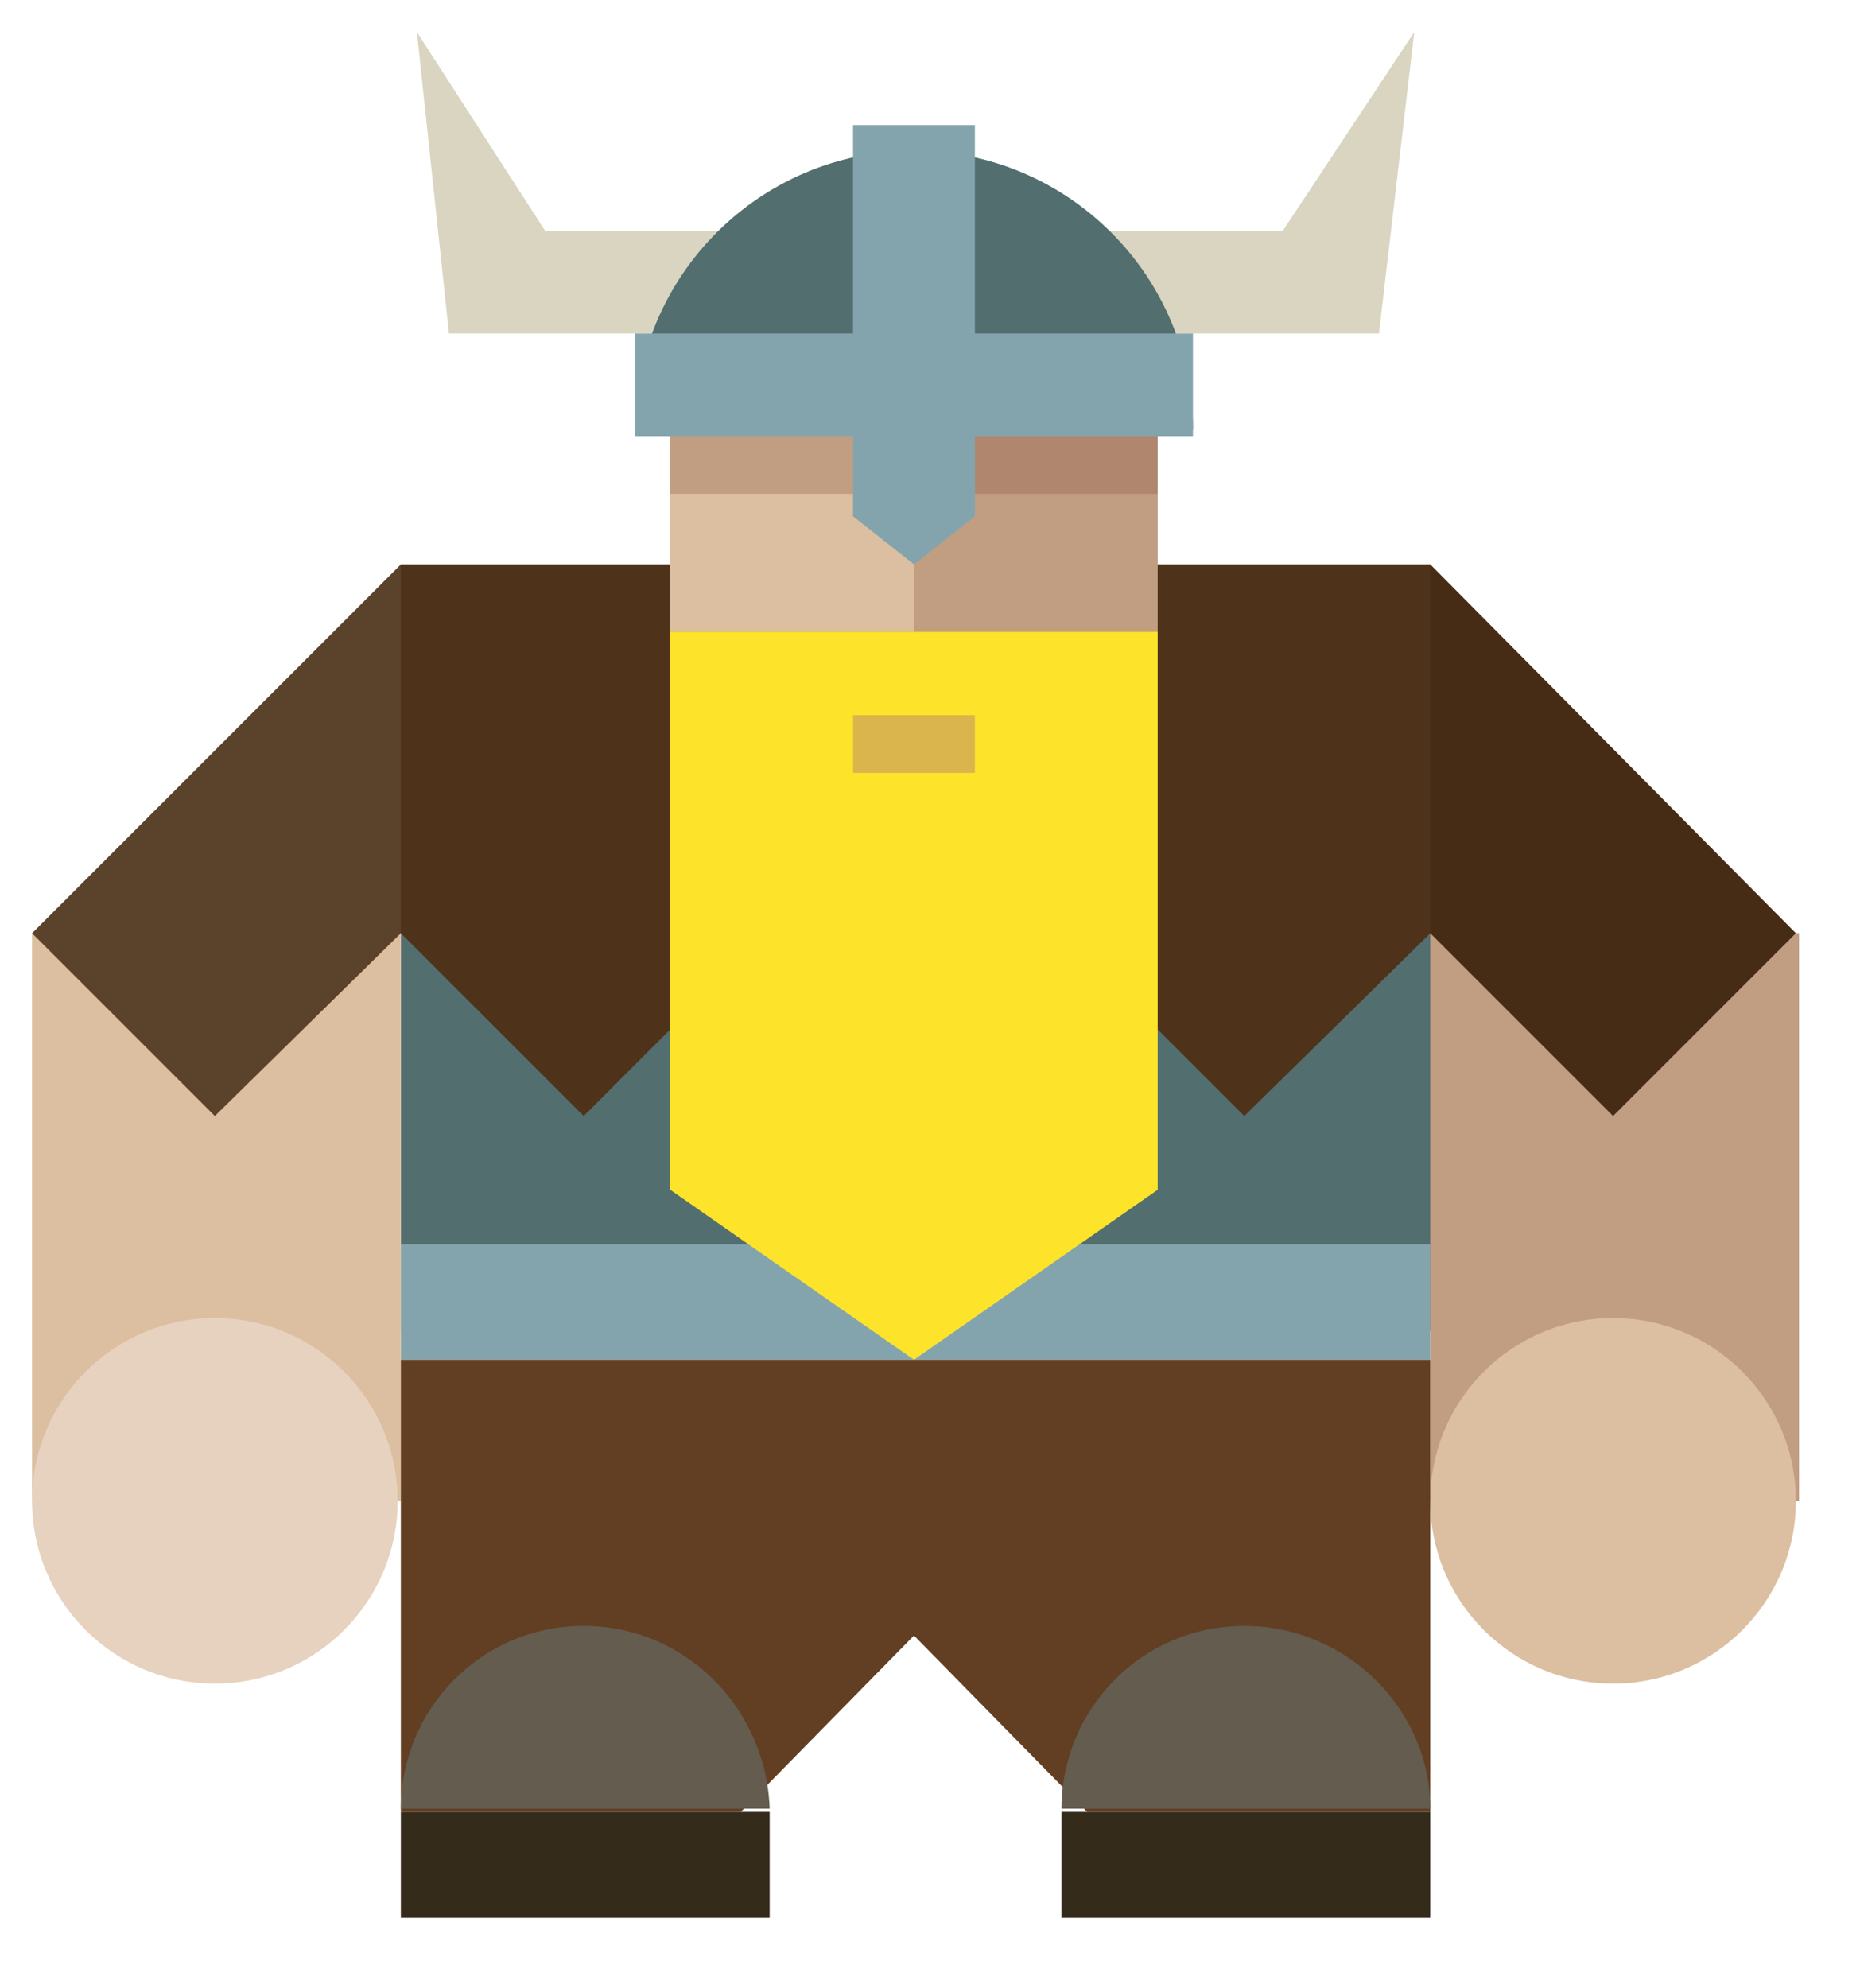 <?xml version="1.0" encoding="utf-8"?>
<!-- Generator: Adobe Illustrator 19.2.1, SVG Export Plug-In . SVG Version: 6.00 Build 0)  -->
<svg version="1.1" id="Layer_1" xmlns="http://www.w3.org/2000/svg" xmlns:xlink="http://www.w3.org/1999/xlink" x="0px" y="0px"
	 viewBox="0 0 58 62" style="enable-background:new 0 0 58 62;" xml:space="preserve">
<style type="text/css">
	.st0{fill:#526E6E;}
	.st1{fill:#84A4AD;}
	.st2{fill:#462B15;}
	.st3{fill:#5B422A;}
	.st4{fill:#4E3219;}
	.st5{fill:#DCBEA0;}
	.st6{fill:#C19D81;}
	.st7{fill:#E6D2BF;}
	.st8{fill:#B0876E;}
	.st9{fill:#DAD5C1;}
	.st10{fill:#FEE32B;}
	.st11{fill:#DAB44C;}
	.st12{fill:#623E22;}
	.st13{fill:#635C4F;}
	.st14{fill:#342B1B;}
</style>
<g>
	<rect x="12.5" y="25.6" class="st0" width="33.6" height="15.9"/>
	<rect x="12.5" y="38.8" class="st1" width="32.1" height="3.6"/>
	<polygon class="st2" points="44.6,17.6 36.1,29.1 56,29.1 	"/>
	<polygon class="st3" points="1,29.1 20.9,29.1 12.5,17.6 	"/>
	<rect x="12.5" y="17.6" class="st4" width="32.1" height="11.5"/>
	<rect x="1" y="29.1" class="st5" width="11.5" height="17.7"/>
	<rect x="44.6" y="29.1" class="st6" width="11.5" height="17.7"/>
	<circle class="st7" cx="6.7" cy="46.8" r="5.7"/>
	<circle class="st5" cx="50.3" cy="46.8" r="5.7"/>
	<polygon class="st3" points="12.5,29.1 6.7,34.8 1,29.1 6.7,27 	"/>
	<polygon class="st4" points="23.9,29.1 18.2,34.8 12.5,29.1 18.2,27 	"/>
	<polygon class="st4" points="44.6,29.1 38.8,34.8 33.1,29.1 38.8,27 	"/>
	<polygon class="st2" points="56,29.1 50.3,34.8 44.6,29.1 50.3,27 	"/>
	<g>
		<rect x="27.2" y="10.4" class="st6" width="8.9" height="9.3"/>
		<rect x="20.9" y="10.4" class="st5" width="7.6" height="9.3"/>
		<rect x="20.9" y="10.4" class="st6" width="7.6" height="5"/>
		<rect x="28.5" y="10.4" class="st8" width="7.6" height="5"/>
		<polygon class="st9" points="40,7.2 17,7.2 13,1 14,10.4 15,10.4 42,10.4 43,10.4 44.1,1 		"/>
		<path class="st0" d="M28.5,4.7c-4.8,0-8.7,3.9-8.7,8.7h17.4C37.2,8.6,33.3,4.7,28.5,4.7z"/>
		<polygon class="st1" points="30.4,16.1 28.5,17.6 26.6,16.1 26.6,3.9 30.4,3.9 		"/>
		<rect x="19.8" y="10.4" class="st1" width="17.4" height="3.2"/>
		<polygon class="st10" points="36.1,37.1 28.5,42.4 20.9,37.1 20.9,19.7 36.1,19.7 		"/>
		<rect x="26.6" y="22.3" class="st11" width="3.8" height="1.8"/>
	</g>
	<polygon class="st12" points="12.5,42.4 12.5,56.5 23.1,56.5 28.5,51 33.9,56.5 44.6,56.5 44.6,42.4 	"/>
	<path class="st13" d="M18.2,50.7c-3.2,0-5.7,2.6-5.7,5.7h11.5C23.9,53.3,21.4,50.7,18.2,50.7z"/>
	<rect x="12.5" y="56.5" class="st14" width="11.5" height="3.3"/>
	<path class="st13" d="M38.8,50.7c-3.2,0-5.7,2.6-5.7,5.7h11.5C44.6,53.3,42,50.7,38.8,50.7z"/>
	<rect x="33.1" y="56.5" class="st14" width="11.5" height="3.3"/>
</g>
</svg>
